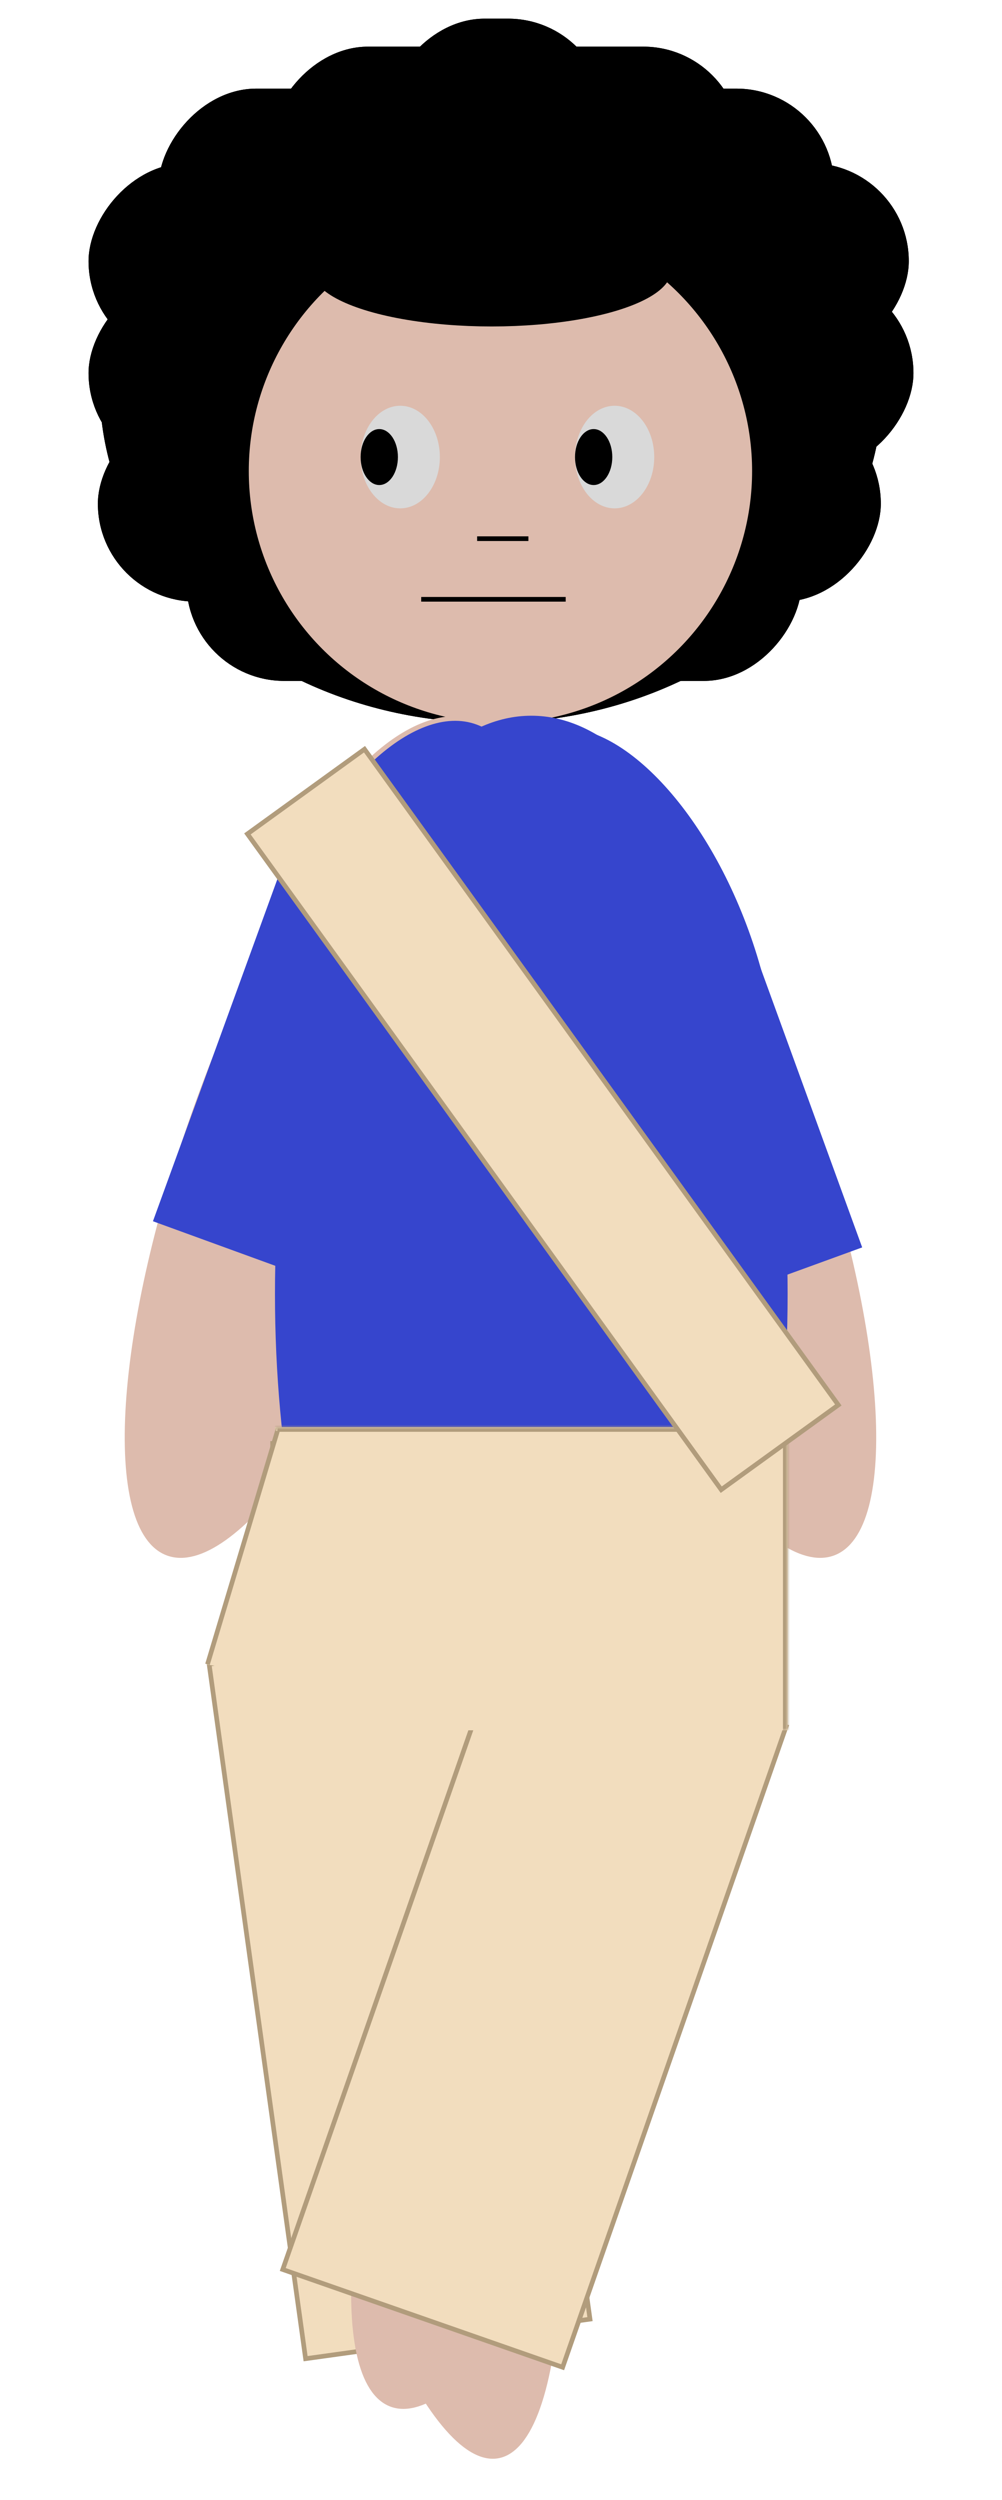 <svg width="215" height="536" viewBox="0 0 215 536" fill="none" xmlns="http://www.w3.org/2000/svg">
<g filter="url(#filter0_d_46_16634)">
<rect width="168" height="42" rx="21" transform="matrix(-1 0 0 1 189 83)" fill="black"/>
<rect width="132" height="42" rx="21" transform="matrix(-1 0 0 1 172 100)" fill="black"/>
<rect width="176" height="42" rx="21" transform="matrix(-1 0 0 1 195 31)" fill="black"/>
<rect width="101" height="42" rx="21" transform="matrix(-1 0 0 1 159 6)" fill="black"/>
<rect width="145" height="42" rx="21" transform="matrix(-1 0 0 1 179 15)" fill="black"/>
<rect width="47" height="42" rx="21" transform="matrix(-1 0 0 1 130 0)" fill="black"/>
<rect width="177" height="42" rx="21" transform="matrix(-1 0 0 1 196 55)" fill="black"/>
<ellipse cx="84" cy="72" rx="84" ry="72" transform="matrix(-1 0 0 1 189.38 7)" fill="black"/>
<ellipse cx="38.5" cy="12" rx="38.5" ry="12" transform="matrix(-1 0 0 1 144 42)" fill="black"/>
<rect width="168" height="42" rx="21" transform="matrix(-1 0 0 1 189 83)" fill="black"/>
<rect width="132" height="42" rx="21" transform="matrix(-1 0 0 1 172 100)" fill="black"/>
<rect width="176" height="42" rx="21" transform="matrix(-1 0 0 1 195 31)" fill="black"/>
<rect width="101" height="42" rx="21" transform="matrix(-1 0 0 1 159 6)" fill="black"/>
<rect width="145" height="42" rx="21" transform="matrix(-1 0 0 1 179 15)" fill="black"/>
<rect width="47" height="42" rx="21" transform="matrix(-1 0 0 1 130 0)" fill="black"/>
<rect width="177" height="42" rx="21" transform="matrix(-1 0 0 1 196 55)" fill="black"/>
<ellipse cx="84" cy="72" rx="84" ry="72" transform="matrix(-1 0 0 1 189.38 7)" fill="black"/>
<circle cx="54" cy="54" r="54" transform="matrix(-1 0 0 1 161.38 43)" fill="#DDBBAD"/>
<line y1="-0.5" x2="11" y2="-0.5" transform="matrix(-1 0 0 1 113.38 112)" stroke="black"/>
<line y1="-0.5" x2="31" y2="-0.5" transform="matrix(-1 0 0 1 121.38 125)" stroke="black"/>
<ellipse cx="8.5" cy="11" rx="8.5" ry="11" transform="matrix(-1 0 0 1 140.38 83)" fill="#D9D9D9"/>
<ellipse cx="4" cy="6" rx="4" ry="6" transform="matrix(-1 0 0 1 131.38 88)" fill="black"/>
<ellipse cx="8.5" cy="11" rx="8.5" ry="11" transform="matrix(-1 0 0 1 94.38 83)" fill="#D9D9D9"/>
<ellipse cx="4" cy="6" rx="4" ry="6" transform="matrix(-1 0 0 1 85.38 88)" fill="black"/>
<ellipse cx="38.5" cy="12" rx="38.5" ry="12" transform="matrix(-1 0 0 1 144 42)" fill="black"/>
<path d="M93.447 250.201C84.557 274.625 73.627 295.668 63.152 309.944C57.913 317.085 52.805 322.509 48.144 325.822C43.467 329.146 39.347 330.272 36.013 329.058C32.678 327.845 30.246 324.334 28.8 318.782C27.358 313.248 26.932 305.809 27.509 296.971C28.662 279.302 33.814 256.156 42.704 231.732C51.593 207.308 62.524 186.266 72.998 171.99C78.238 164.849 83.345 159.424 88.007 156.112C92.684 152.788 96.804 151.662 100.138 152.875C103.472 154.089 105.904 157.6 107.351 163.152C108.792 168.686 109.218 176.125 108.642 184.963C107.489 202.632 102.337 225.777 93.447 250.201Z" fill="#DDBBAD" stroke="#DDBBAD"/>
<path d="M172.067 231.732C180.957 256.156 186.109 279.301 187.262 296.97C187.838 305.808 187.412 313.247 185.971 318.781C184.524 324.333 182.092 327.844 178.758 329.057C175.424 330.271 171.304 329.145 166.627 325.821C161.965 322.509 156.858 317.084 151.618 309.943C141.144 295.667 130.213 274.625 121.324 250.201C112.434 225.777 107.282 202.632 106.129 184.963C105.552 176.125 105.979 168.686 107.42 163.152C108.866 157.6 111.299 154.089 114.633 152.875C117.967 151.662 122.087 152.788 126.764 156.112C131.426 159.424 136.533 164.848 141.772 171.989C152.247 186.266 163.178 207.308 172.067 231.732Z" fill="#DDBBAD" stroke="#DDBBAD"/>
<path d="M153.32 273.285C153.32 341.768 133.844 397.285 109.82 397.285C85.796 397.285 66.32 341.768 66.32 273.285C66.32 204.801 85.796 149.285 109.82 149.285C133.844 149.285 153.32 204.801 153.32 273.285Z" fill="#DDBBAD"/>
<path d="M109.007 211.703C103.795 226.023 96.203 237.915 88.164 245.571C80.1 253.25 71.717 256.558 64.857 254.061C57.997 251.564 53.701 243.642 52.46 232.576C51.223 221.544 53.051 207.554 58.263 193.234C63.475 178.914 71.068 167.021 79.106 159.366C87.17 151.686 95.553 148.378 102.413 150.875C109.274 153.372 113.569 161.295 114.81 172.361C116.047 183.393 114.219 197.383 109.007 211.703Z" fill="#3645CD" stroke="#DDBBAD"/>
<rect x="62.263" y="176.95" width="48.18" height="86.096" transform="rotate(20 62.263 176.95)" fill="#3645CD"/>
<rect x="116" y="212.672" width="47.468" height="71.326" transform="rotate(-20 116 212.672)" fill="#3645CD"/>
<path d="M160.163 195.695C165.375 210.015 167.203 224.005 165.966 235.037C164.725 246.103 160.429 254.025 153.569 256.522C146.709 259.019 138.326 255.712 130.262 248.032C122.223 240.376 114.631 228.484 109.419 214.164C104.207 199.844 102.379 185.854 103.616 174.822C104.857 163.756 109.152 155.834 116.013 153.337C122.873 150.84 131.256 154.147 139.32 161.827C147.358 169.483 154.951 181.375 160.163 195.695Z" fill="#3645CD" stroke="#3645CD"/>
<path d="M113.572 405.368C119.071 436.556 121.017 465.309 119.726 486.579C119.081 497.218 117.626 505.957 115.417 512.185C113.193 518.456 110.274 521.993 106.826 522.601C103.379 523.209 99.426 520.883 95.191 515.751C90.985 510.654 86.63 502.94 82.384 493.163C73.896 473.617 65.891 445.933 60.392 414.745C54.893 383.558 52.946 354.805 54.237 333.535C54.883 322.896 56.337 314.157 58.546 307.929C60.771 301.658 63.69 298.12 67.137 297.512C70.585 296.905 74.538 299.23 78.773 304.363C82.979 309.459 87.334 317.174 91.58 326.95C100.068 346.496 108.073 374.181 113.572 405.368Z" fill="#DDBBAD" stroke="#DDBBAD"/>
<path d="M169 273.461C169 341.945 144.376 397.461 114 397.461C83.624 397.461 59 341.945 59 273.461C59 204.978 83.624 149.461 114 149.461C144.376 149.461 169 204.978 169 273.461Z" fill="#3645CD"/>
<line x1="94.508" y1="503.911" x2="112.508" y2="403.911" stroke="#B19C7C"/>
<line x1="58.5" y1="310" x2="58.5" y2="305" stroke="#B19C7C"/>
<rect x="44.87" y="352.816" width="61.612" height="150.356" transform="rotate(-7.914 44.87 352.816)" fill="#F2DDBE" stroke="#B19C7C"/>
<path d="M144.27 424.957C134.6 451.526 122.961 474.511 111.973 490.193C106.476 498.038 101.159 504.031 96.35 507.736C91.519 511.459 87.328 512.777 84.013 511.57C80.697 510.364 78.335 506.66 77.026 500.703C75.724 494.774 75.503 486.765 76.335 477.222C77.998 458.145 83.856 433.057 93.526 406.488C103.197 379.92 114.835 356.935 125.824 341.252C131.32 333.408 136.638 327.414 141.446 323.71C146.278 319.987 150.468 318.669 153.784 319.875C157.099 321.082 159.462 324.786 160.77 330.743C162.072 336.672 162.293 344.681 161.462 354.224C159.799 373.301 153.94 398.389 144.27 424.957Z" fill="#DDBBAD" stroke="#DDBBAD"/>
<path d="M109.089 345.415L108.617 345.25L108.452 345.722L60.834 482.142L60.67 482.614L61.142 482.779L120.256 503.413L120.728 503.578L120.893 503.106L168.51 366.685L168.675 366.213L168.203 366.049L109.089 345.415Z" fill="#F2DDBE" stroke="#B19C7C"/>
<mask id="path-40-inside-1_46_16634" fill="white">
<path d="M59 302H169V367H59V302Z"/>
</mask>
<path d="M59 302H169V367H59V302Z" fill="#F2DDBE"/>
<path d="M169 302H170V301H169V302ZM59 303H169V301H59V303ZM168 302V367H170V302H168Z" fill="#B19C7C" mask="url(#path-40-inside-1_46_16634)"/>
<path d="M59.497 302.073L59.152 355.104L44.431 352.92L59.497 302.073Z" fill="#F2DDBE"/>
<line x1="44.521" y1="352.856" x2="59.521" y2="302.856" stroke="#B19C7C"/>
<rect x="53.09" y="174.806" width="31" height="173.512" transform="rotate(-35.869 53.09 174.806)" fill="#F2DDBE" stroke="#B19C7C"/>
</g>
<defs>
<filter id="filter0_d_46_16634" x="0" y="0" width="215" height="536" filterUnits="userSpaceOnUse" color-interpolation-filters="sRGB">
<feFlood flood-opacity="0" result="BackgroundImageFix"/>
<feColorMatrix in="SourceAlpha" type="matrix" values="0 0 0 0 0 0 0 0 0 0 0 0 0 0 0 0 0 0 127 0" result="hardAlpha"/>
<feOffset dy="4"/>
<feGaussianBlur stdDeviation="2"/>
<feComposite in2="hardAlpha" operator="out"/>
<feColorMatrix type="matrix" values="0 0 0 0 0 0 0 0 0 0 0 0 0 0 0 0 0 0 0.25 0"/>
<feBlend mode="normal" in2="BackgroundImageFix" result="effect1_dropShadow_46_16634"/>
<feBlend mode="normal" in="SourceGraphic" in2="effect1_dropShadow_46_16634" result="shape"/>
</filter>
</defs>
</svg>
